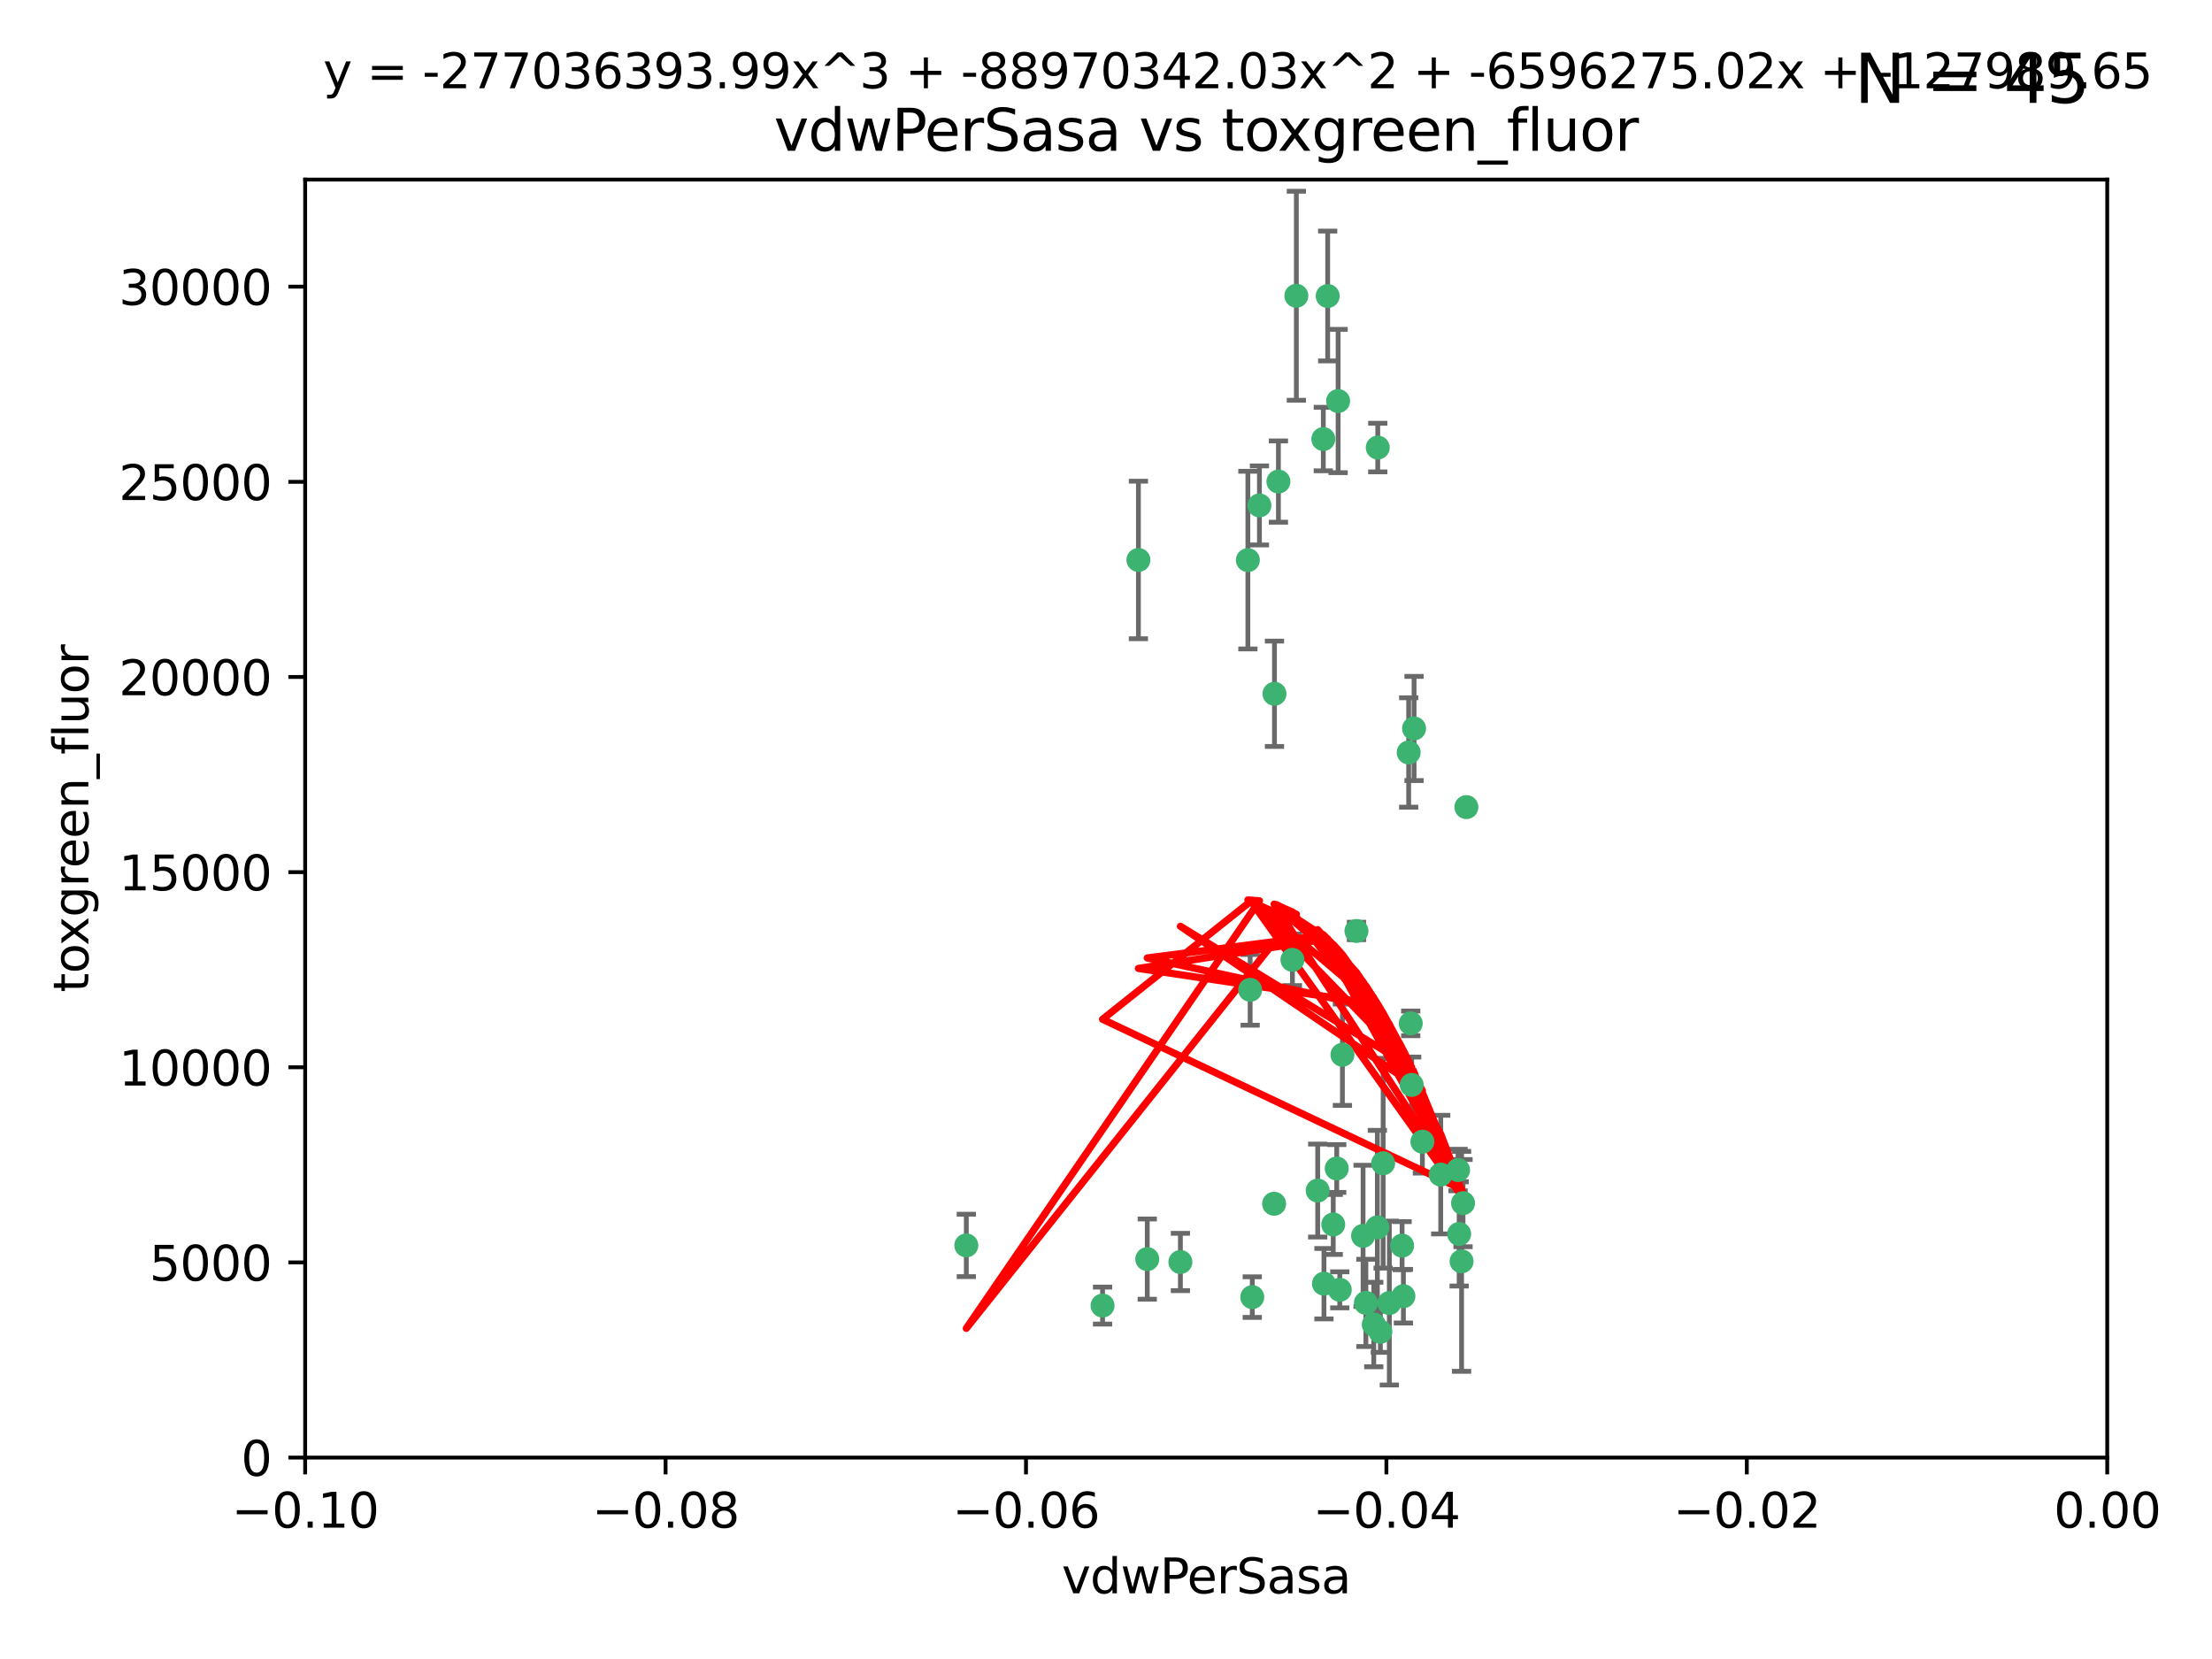 <?xml version="1.0" encoding="utf-8" standalone="no"?>
<!DOCTYPE svg PUBLIC "-//W3C//DTD SVG 1.1//EN"
  "http://www.w3.org/Graphics/SVG/1.1/DTD/svg11.dtd">
<svg xmlns:xlink="http://www.w3.org/1999/xlink" width="460.8pt" height="345.6pt" viewBox="0 0 460.8 345.6" xmlns="http://www.w3.org/2000/svg" version="1.1">
 <defs>
  <style type="text/css">*{stroke-linejoin: round; stroke-linecap: butt}</style>
 </defs>
 <g id="figure_1">
  <g id="patch_1">
   <path d="M 0 345.6 
L 460.8 345.6 
L 460.8 0 
L 0 0 
z
" style="fill: #ffffff"/>
  </g>
  <g id="axes_1">
   <g id="patch_2">
    <path d="M 63.571 303.64 
L 438.975 303.64 
L 438.975 37.411 
L 63.571 37.411 
z
" style="fill: #ffffff"/>
   </g>
   <g id="PathCollection_1">
    <defs>
     <path id="m1ea6fbe2b5" d="M 0 1.118 
C 0.297 1.118 0.581 1 0.791 0.791 
C 1 0.581 1.118 0.297 1.118 0 
C 1.118 -0.297 1 -0.581 0.791 -0.791 
C 0.581 -1 0.297 -1.118 0 -1.118 
C -0.297 -1.118 -0.581 -1 -0.791 -0.791 
C -1 -0.581 -1.118 -0.297 -1.118 0 
C -1.118 0.297 -1 0.581 -0.791 0.791 
C -0.581 1 -0.297 1.118 0 1.118 
z
" style="stroke: #3cb371"/>
    </defs>
    <g clip-path="url(#pbc62db8955)">
     <use xlink:href="#m1ea6fbe2b5" x="266.318" y="100.319" style="fill: #3cb371; stroke: #3cb371"/>
     <use xlink:href="#m1ea6fbe2b5" x="270.055" y="61.614" style="fill: #3cb371; stroke: #3cb371"/>
     <use xlink:href="#m1ea6fbe2b5" x="201.3" y="259.442" style="fill: #3cb371; stroke: #3cb371"/>
     <use xlink:href="#m1ea6fbe2b5" x="262.362" y="105.288" style="fill: #3cb371; stroke: #3cb371"/>
     <use xlink:href="#m1ea6fbe2b5" x="259.956" y="116.682" style="fill: #3cb371; stroke: #3cb371"/>
     <use xlink:href="#m1ea6fbe2b5" x="275.671" y="91.463" style="fill: #3cb371; stroke: #3cb371"/>
     <use xlink:href="#m1ea6fbe2b5" x="278.755" y="83.54" style="fill: #3cb371; stroke: #3cb371"/>
     <use xlink:href="#m1ea6fbe2b5" x="292.082" y="259.488" style="fill: #3cb371; stroke: #3cb371"/>
     <use xlink:href="#m1ea6fbe2b5" x="288.137" y="242.324" style="fill: #3cb371; stroke: #3cb371"/>
     <use xlink:href="#m1ea6fbe2b5" x="287.011" y="93.237" style="fill: #3cb371; stroke: #3cb371"/>
     <use xlink:href="#m1ea6fbe2b5" x="237.152" y="116.65" style="fill: #3cb371; stroke: #3cb371"/>
     <use xlink:href="#m1ea6fbe2b5" x="276.581" y="61.664" style="fill: #3cb371; stroke: #3cb371"/>
     <use xlink:href="#m1ea6fbe2b5" x="265.497" y="144.527" style="fill: #3cb371; stroke: #3cb371"/>
     <use xlink:href="#m1ea6fbe2b5" x="269.235" y="199.958" style="fill: #3cb371; stroke: #3cb371"/>
     <use xlink:href="#m1ea6fbe2b5" x="293.454" y="156.754" style="fill: #3cb371; stroke: #3cb371"/>
     <use xlink:href="#m1ea6fbe2b5" x="279.101" y="268.694" style="fill: #3cb371; stroke: #3cb371"/>
     <use xlink:href="#m1ea6fbe2b5" x="304.776" y="250.635" style="fill: #3cb371; stroke: #3cb371"/>
     <use xlink:href="#m1ea6fbe2b5" x="265.419" y="250.767" style="fill: #3cb371; stroke: #3cb371"/>
     <use xlink:href="#m1ea6fbe2b5" x="283.953" y="257.451" style="fill: #3cb371; stroke: #3cb371"/>
     <use xlink:href="#m1ea6fbe2b5" x="296.308" y="237.838" style="fill: #3cb371; stroke: #3cb371"/>
     <use xlink:href="#m1ea6fbe2b5" x="245.899" y="262.896" style="fill: #3cb371; stroke: #3cb371"/>
     <use xlink:href="#m1ea6fbe2b5" x="294.077" y="226.007" style="fill: #3cb371; stroke: #3cb371"/>
     <use xlink:href="#m1ea6fbe2b5" x="292.357" y="270.018" style="fill: #3cb371; stroke: #3cb371"/>
     <use xlink:href="#m1ea6fbe2b5" x="275.806" y="267.417" style="fill: #3cb371; stroke: #3cb371"/>
     <use xlink:href="#m1ea6fbe2b5" x="238.994" y="262.293" style="fill: #3cb371; stroke: #3cb371"/>
     <use xlink:href="#m1ea6fbe2b5" x="287.559" y="277.431" style="fill: #3cb371; stroke: #3cb371"/>
     <use xlink:href="#m1ea6fbe2b5" x="260.869" y="270.21" style="fill: #3cb371; stroke: #3cb371"/>
     <use xlink:href="#m1ea6fbe2b5" x="229.684" y="271.976" style="fill: #3cb371; stroke: #3cb371"/>
     <use xlink:href="#m1ea6fbe2b5" x="304.475" y="262.761" style="fill: #3cb371; stroke: #3cb371"/>
     <use xlink:href="#m1ea6fbe2b5" x="274.5" y="248.016" style="fill: #3cb371; stroke: #3cb371"/>
     <use xlink:href="#m1ea6fbe2b5" x="282.577" y="193.94" style="fill: #3cb371; stroke: #3cb371"/>
     <use xlink:href="#m1ea6fbe2b5" x="286.18" y="275.924" style="fill: #3cb371; stroke: #3cb371"/>
     <use xlink:href="#m1ea6fbe2b5" x="293.884" y="213.19" style="fill: #3cb371; stroke: #3cb371"/>
     <use xlink:href="#m1ea6fbe2b5" x="260.43" y="206.203" style="fill: #3cb371; stroke: #3cb371"/>
     <use xlink:href="#m1ea6fbe2b5" x="305.473" y="168.134" style="fill: #3cb371; stroke: #3cb371"/>
     <use xlink:href="#m1ea6fbe2b5" x="289.425" y="271.445" style="fill: #3cb371; stroke: #3cb371"/>
     <use xlink:href="#m1ea6fbe2b5" x="277.739" y="255.08" style="fill: #3cb371; stroke: #3cb371"/>
     <use xlink:href="#m1ea6fbe2b5" x="279.65" y="219.726" style="fill: #3cb371; stroke: #3cb371"/>
     <use xlink:href="#m1ea6fbe2b5" x="286.929" y="255.69" style="fill: #3cb371; stroke: #3cb371"/>
     <use xlink:href="#m1ea6fbe2b5" x="284.539" y="271.416" style="fill: #3cb371; stroke: #3cb371"/>
     <use xlink:href="#m1ea6fbe2b5" x="303.97" y="257.051" style="fill: #3cb371; stroke: #3cb371"/>
     <use xlink:href="#m1ea6fbe2b5" x="278.467" y="243.416" style="fill: #3cb371; stroke: #3cb371"/>
     <use xlink:href="#m1ea6fbe2b5" x="300.13" y="244.691" style="fill: #3cb371; stroke: #3cb371"/>
     <use xlink:href="#m1ea6fbe2b5" x="303.74" y="243.742" style="fill: #3cb371; stroke: #3cb371"/>
     <use xlink:href="#m1ea6fbe2b5" x="294.577" y="151.755" style="fill: #3cb371; stroke: #3cb371"/>
    </g>
   </g>
   <g id="matplotlib.axis_1">
    <g id="xtick_1">
     <g id="line2d_1">
      <defs>
       <path id="m7bdbefea04" d="M 0 0 
L 0 3.5 
" style="stroke: #000000; stroke-width: 0.8"/>
      </defs>
      <g>
       <use xlink:href="#m7bdbefea04" x="63.571" y="303.64" style="stroke: #000000; stroke-width: 0.8"/>
      </g>
     </g>
     <g id="text_1">
      <!-- −0.10 -->
      <g transform="translate(48.249 318.238)scale(0.1 -0.1)">
       <defs>
        <path id="DejaVuSans-2212" d="M 678 2272 
L 4684 2272 
L 4684 1741 
L 678 1741 
L 678 2272 
z
" transform="scale(0.016)"/>
        <path id="DejaVuSans-30" d="M 2034 4250 
Q 1547 4250 1301 3770 
Q 1056 3291 1056 2328 
Q 1056 1369 1301 889 
Q 1547 409 2034 409 
Q 2525 409 2770 889 
Q 3016 1369 3016 2328 
Q 3016 3291 2770 3770 
Q 2525 4250 2034 4250 
z
M 2034 4750 
Q 2819 4750 3233 4129 
Q 3647 3509 3647 2328 
Q 3647 1150 3233 529 
Q 2819 -91 2034 -91 
Q 1250 -91 836 529 
Q 422 1150 422 2328 
Q 422 3509 836 4129 
Q 1250 4750 2034 4750 
z
" transform="scale(0.016)"/>
        <path id="DejaVuSans-2e" d="M 684 794 
L 1344 794 
L 1344 0 
L 684 0 
L 684 794 
z
" transform="scale(0.016)"/>
        <path id="DejaVuSans-31" d="M 794 531 
L 1825 531 
L 1825 4091 
L 703 3866 
L 703 4441 
L 1819 4666 
L 2450 4666 
L 2450 531 
L 3481 531 
L 3481 0 
L 794 0 
L 794 531 
z
" transform="scale(0.016)"/>
       </defs>
       <use xlink:href="#DejaVuSans-2212"/>
       <use xlink:href="#DejaVuSans-30" x="83.789"/>
       <use xlink:href="#DejaVuSans-2e" x="147.412"/>
       <use xlink:href="#DejaVuSans-31" x="179.199"/>
       <use xlink:href="#DejaVuSans-30" x="242.822"/>
      </g>
     </g>
    </g>
    <g id="xtick_2">
     <g id="line2d_2">
      <g>
       <use xlink:href="#m7bdbefea04" x="138.652" y="303.64" style="stroke: #000000; stroke-width: 0.8"/>
      </g>
     </g>
     <g id="text_2">
      <!-- −0.08 -->
      <g transform="translate(123.329 318.238)scale(0.1 -0.1)">
       <defs>
        <path id="DejaVuSans-38" d="M 2034 2216 
Q 1584 2216 1326 1975 
Q 1069 1734 1069 1313 
Q 1069 891 1326 650 
Q 1584 409 2034 409 
Q 2484 409 2743 651 
Q 3003 894 3003 1313 
Q 3003 1734 2745 1975 
Q 2488 2216 2034 2216 
z
M 1403 2484 
Q 997 2584 770 2862 
Q 544 3141 544 3541 
Q 544 4100 942 4425 
Q 1341 4750 2034 4750 
Q 2731 4750 3128 4425 
Q 3525 4100 3525 3541 
Q 3525 3141 3298 2862 
Q 3072 2584 2669 2484 
Q 3125 2378 3379 2068 
Q 3634 1759 3634 1313 
Q 3634 634 3220 271 
Q 2806 -91 2034 -91 
Q 1263 -91 848 271 
Q 434 634 434 1313 
Q 434 1759 690 2068 
Q 947 2378 1403 2484 
z
M 1172 3481 
Q 1172 3119 1398 2916 
Q 1625 2713 2034 2713 
Q 2441 2713 2670 2916 
Q 2900 3119 2900 3481 
Q 2900 3844 2670 4047 
Q 2441 4250 2034 4250 
Q 1625 4250 1398 4047 
Q 1172 3844 1172 3481 
z
" transform="scale(0.016)"/>
       </defs>
       <use xlink:href="#DejaVuSans-2212"/>
       <use xlink:href="#DejaVuSans-30" x="83.789"/>
       <use xlink:href="#DejaVuSans-2e" x="147.412"/>
       <use xlink:href="#DejaVuSans-30" x="179.199"/>
       <use xlink:href="#DejaVuSans-38" x="242.822"/>
      </g>
     </g>
    </g>
    <g id="xtick_3">
     <g id="line2d_3">
      <g>
       <use xlink:href="#m7bdbefea04" x="213.733" y="303.64" style="stroke: #000000; stroke-width: 0.8"/>
      </g>
     </g>
     <g id="text_3">
      <!-- −0.06 -->
      <g transform="translate(198.41 318.238)scale(0.1 -0.1)">
       <defs>
        <path id="DejaVuSans-36" d="M 2113 2584 
Q 1688 2584 1439 2293 
Q 1191 2003 1191 1497 
Q 1191 994 1439 701 
Q 1688 409 2113 409 
Q 2538 409 2786 701 
Q 3034 994 3034 1497 
Q 3034 2003 2786 2293 
Q 2538 2584 2113 2584 
z
M 3366 4563 
L 3366 3988 
Q 3128 4100 2886 4159 
Q 2644 4219 2406 4219 
Q 1781 4219 1451 3797 
Q 1122 3375 1075 2522 
Q 1259 2794 1537 2939 
Q 1816 3084 2150 3084 
Q 2853 3084 3261 2657 
Q 3669 2231 3669 1497 
Q 3669 778 3244 343 
Q 2819 -91 2113 -91 
Q 1303 -91 875 529 
Q 447 1150 447 2328 
Q 447 3434 972 4092 
Q 1497 4750 2381 4750 
Q 2619 4750 2861 4703 
Q 3103 4656 3366 4563 
z
" transform="scale(0.016)"/>
       </defs>
       <use xlink:href="#DejaVuSans-2212"/>
       <use xlink:href="#DejaVuSans-30" x="83.789"/>
       <use xlink:href="#DejaVuSans-2e" x="147.412"/>
       <use xlink:href="#DejaVuSans-30" x="179.199"/>
       <use xlink:href="#DejaVuSans-36" x="242.822"/>
      </g>
     </g>
    </g>
    <g id="xtick_4">
     <g id="line2d_4">
      <g>
       <use xlink:href="#m7bdbefea04" x="288.813" y="303.64" style="stroke: #000000; stroke-width: 0.8"/>
      </g>
     </g>
     <g id="text_4">
      <!-- −0.04 -->
      <g transform="translate(273.491 318.238)scale(0.1 -0.1)">
       <defs>
        <path id="DejaVuSans-34" d="M 2419 4116 
L 825 1625 
L 2419 1625 
L 2419 4116 
z
M 2253 4666 
L 3047 4666 
L 3047 1625 
L 3713 1625 
L 3713 1100 
L 3047 1100 
L 3047 0 
L 2419 0 
L 2419 1100 
L 313 1100 
L 313 1709 
L 2253 4666 
z
" transform="scale(0.016)"/>
       </defs>
       <use xlink:href="#DejaVuSans-2212"/>
       <use xlink:href="#DejaVuSans-30" x="83.789"/>
       <use xlink:href="#DejaVuSans-2e" x="147.412"/>
       <use xlink:href="#DejaVuSans-30" x="179.199"/>
       <use xlink:href="#DejaVuSans-34" x="242.822"/>
      </g>
     </g>
    </g>
    <g id="xtick_5">
     <g id="line2d_5">
      <g>
       <use xlink:href="#m7bdbefea04" x="363.894" y="303.64" style="stroke: #000000; stroke-width: 0.8"/>
      </g>
     </g>
     <g id="text_5">
      <!-- −0.02 -->
      <g transform="translate(348.572 318.238)scale(0.1 -0.1)">
       <defs>
        <path id="DejaVuSans-32" d="M 1228 531 
L 3431 531 
L 3431 0 
L 469 0 
L 469 531 
Q 828 903 1448 1529 
Q 2069 2156 2228 2338 
Q 2531 2678 2651 2914 
Q 2772 3150 2772 3378 
Q 2772 3750 2511 3984 
Q 2250 4219 1831 4219 
Q 1534 4219 1204 4116 
Q 875 4013 500 3803 
L 500 4441 
Q 881 4594 1212 4672 
Q 1544 4750 1819 4750 
Q 2544 4750 2975 4387 
Q 3406 4025 3406 3419 
Q 3406 3131 3298 2873 
Q 3191 2616 2906 2266 
Q 2828 2175 2409 1742 
Q 1991 1309 1228 531 
z
" transform="scale(0.016)"/>
       </defs>
       <use xlink:href="#DejaVuSans-2212"/>
       <use xlink:href="#DejaVuSans-30" x="83.789"/>
       <use xlink:href="#DejaVuSans-2e" x="147.412"/>
       <use xlink:href="#DejaVuSans-30" x="179.199"/>
       <use xlink:href="#DejaVuSans-32" x="242.822"/>
      </g>
     </g>
    </g>
    <g id="xtick_6">
     <g id="line2d_6">
      <g>
       <use xlink:href="#m7bdbefea04" x="438.975" y="303.64" style="stroke: #000000; stroke-width: 0.8"/>
      </g>
     </g>
     <g id="text_6">
      <!-- 0.00 -->
      <g transform="translate(427.842 318.238)scale(0.1 -0.1)">
       <use xlink:href="#DejaVuSans-30"/>
       <use xlink:href="#DejaVuSans-2e" x="63.623"/>
       <use xlink:href="#DejaVuSans-30" x="95.41"/>
       <use xlink:href="#DejaVuSans-30" x="159.033"/>
      </g>
     </g>
    </g>
    <g id="text_7">
     <!-- vdwPerSasa -->
     <g transform="translate(221.178 331.917)scale(0.1 -0.1)">
      <defs>
       <path id="DejaVuSans-76" d="M 191 3500 
L 800 3500 
L 1894 563 
L 2988 3500 
L 3597 3500 
L 2284 0 
L 1503 0 
L 191 3500 
z
" transform="scale(0.016)"/>
       <path id="DejaVuSans-64" d="M 2906 2969 
L 2906 4863 
L 3481 4863 
L 3481 0 
L 2906 0 
L 2906 525 
Q 2725 213 2448 61 
Q 2172 -91 1784 -91 
Q 1150 -91 751 415 
Q 353 922 353 1747 
Q 353 2572 751 3078 
Q 1150 3584 1784 3584 
Q 2172 3584 2448 3432 
Q 2725 3281 2906 2969 
z
M 947 1747 
Q 947 1113 1208 752 
Q 1469 391 1925 391 
Q 2381 391 2643 752 
Q 2906 1113 2906 1747 
Q 2906 2381 2643 2742 
Q 2381 3103 1925 3103 
Q 1469 3103 1208 2742 
Q 947 2381 947 1747 
z
" transform="scale(0.016)"/>
       <path id="DejaVuSans-77" d="M 269 3500 
L 844 3500 
L 1563 769 
L 2278 3500 
L 2956 3500 
L 3675 769 
L 4391 3500 
L 4966 3500 
L 4050 0 
L 3372 0 
L 2619 2869 
L 1863 0 
L 1184 0 
L 269 3500 
z
" transform="scale(0.016)"/>
       <path id="DejaVuSans-50" d="M 1259 4147 
L 1259 2394 
L 2053 2394 
Q 2494 2394 2734 2622 
Q 2975 2850 2975 3272 
Q 2975 3691 2734 3919 
Q 2494 4147 2053 4147 
L 1259 4147 
z
M 628 4666 
L 2053 4666 
Q 2838 4666 3239 4311 
Q 3641 3956 3641 3272 
Q 3641 2581 3239 2228 
Q 2838 1875 2053 1875 
L 1259 1875 
L 1259 0 
L 628 0 
L 628 4666 
z
" transform="scale(0.016)"/>
       <path id="DejaVuSans-65" d="M 3597 1894 
L 3597 1613 
L 953 1613 
Q 991 1019 1311 708 
Q 1631 397 2203 397 
Q 2534 397 2845 478 
Q 3156 559 3463 722 
L 3463 178 
Q 3153 47 2828 -22 
Q 2503 -91 2169 -91 
Q 1331 -91 842 396 
Q 353 884 353 1716 
Q 353 2575 817 3079 
Q 1281 3584 2069 3584 
Q 2775 3584 3186 3129 
Q 3597 2675 3597 1894 
z
M 3022 2063 
Q 3016 2534 2758 2815 
Q 2500 3097 2075 3097 
Q 1594 3097 1305 2825 
Q 1016 2553 972 2059 
L 3022 2063 
z
" transform="scale(0.016)"/>
       <path id="DejaVuSans-72" d="M 2631 2963 
Q 2534 3019 2420 3045 
Q 2306 3072 2169 3072 
Q 1681 3072 1420 2755 
Q 1159 2438 1159 1844 
L 1159 0 
L 581 0 
L 581 3500 
L 1159 3500 
L 1159 2956 
Q 1341 3275 1631 3429 
Q 1922 3584 2338 3584 
Q 2397 3584 2469 3576 
Q 2541 3569 2628 3553 
L 2631 2963 
z
" transform="scale(0.016)"/>
       <path id="DejaVuSans-53" d="M 3425 4513 
L 3425 3897 
Q 3066 4069 2747 4153 
Q 2428 4238 2131 4238 
Q 1616 4238 1336 4038 
Q 1056 3838 1056 3469 
Q 1056 3159 1242 3001 
Q 1428 2844 1947 2747 
L 2328 2669 
Q 3034 2534 3370 2195 
Q 3706 1856 3706 1288 
Q 3706 609 3251 259 
Q 2797 -91 1919 -91 
Q 1588 -91 1214 -16 
Q 841 59 441 206 
L 441 856 
Q 825 641 1194 531 
Q 1563 422 1919 422 
Q 2459 422 2753 634 
Q 3047 847 3047 1241 
Q 3047 1584 2836 1778 
Q 2625 1972 2144 2069 
L 1759 2144 
Q 1053 2284 737 2584 
Q 422 2884 422 3419 
Q 422 4038 858 4394 
Q 1294 4750 2059 4750 
Q 2388 4750 2728 4690 
Q 3069 4631 3425 4513 
z
" transform="scale(0.016)"/>
       <path id="DejaVuSans-61" d="M 2194 1759 
Q 1497 1759 1228 1600 
Q 959 1441 959 1056 
Q 959 750 1161 570 
Q 1363 391 1709 391 
Q 2188 391 2477 730 
Q 2766 1069 2766 1631 
L 2766 1759 
L 2194 1759 
z
M 3341 1997 
L 3341 0 
L 2766 0 
L 2766 531 
Q 2569 213 2275 61 
Q 1981 -91 1556 -91 
Q 1019 -91 701 211 
Q 384 513 384 1019 
Q 384 1609 779 1909 
Q 1175 2209 1959 2209 
L 2766 2209 
L 2766 2266 
Q 2766 2663 2505 2880 
Q 2244 3097 1772 3097 
Q 1472 3097 1187 3025 
Q 903 2953 641 2809 
L 641 3341 
Q 956 3463 1253 3523 
Q 1550 3584 1831 3584 
Q 2591 3584 2966 3190 
Q 3341 2797 3341 1997 
z
" transform="scale(0.016)"/>
       <path id="DejaVuSans-73" d="M 2834 3397 
L 2834 2853 
Q 2591 2978 2328 3040 
Q 2066 3103 1784 3103 
Q 1356 3103 1142 2972 
Q 928 2841 928 2578 
Q 928 2378 1081 2264 
Q 1234 2150 1697 2047 
L 1894 2003 
Q 2506 1872 2764 1633 
Q 3022 1394 3022 966 
Q 3022 478 2636 193 
Q 2250 -91 1575 -91 
Q 1294 -91 989 -36 
Q 684 19 347 128 
L 347 722 
Q 666 556 975 473 
Q 1284 391 1588 391 
Q 1994 391 2212 530 
Q 2431 669 2431 922 
Q 2431 1156 2273 1281 
Q 2116 1406 1581 1522 
L 1381 1569 
Q 847 1681 609 1914 
Q 372 2147 372 2553 
Q 372 3047 722 3315 
Q 1072 3584 1716 3584 
Q 2034 3584 2315 3537 
Q 2597 3491 2834 3397 
z
" transform="scale(0.016)"/>
      </defs>
      <use xlink:href="#DejaVuSans-76"/>
      <use xlink:href="#DejaVuSans-64" x="59.18"/>
      <use xlink:href="#DejaVuSans-77" x="122.656"/>
      <use xlink:href="#DejaVuSans-50" x="204.443"/>
      <use xlink:href="#DejaVuSans-65" x="261.121"/>
      <use xlink:href="#DejaVuSans-72" x="322.645"/>
      <use xlink:href="#DejaVuSans-53" x="363.758"/>
      <use xlink:href="#DejaVuSans-61" x="427.234"/>
      <use xlink:href="#DejaVuSans-73" x="488.514"/>
      <use xlink:href="#DejaVuSans-61" x="540.613"/>
     </g>
    </g>
   </g>
   <g id="matplotlib.axis_2">
    <g id="ytick_1">
     <g id="line2d_7">
      <defs>
       <path id="m8c6ddee718" d="M 0 0 
L -3.5 0 
" style="stroke: #000000; stroke-width: 0.8"/>
      </defs>
      <g>
       <use xlink:href="#m8c6ddee718" x="63.571" y="303.64" style="stroke: #000000; stroke-width: 0.8"/>
      </g>
     </g>
     <g id="text_8">
      <!-- 0 -->
      <g transform="translate(50.209 307.439)scale(0.1 -0.1)">
       <use xlink:href="#DejaVuSans-30"/>
      </g>
     </g>
    </g>
    <g id="ytick_2">
     <g id="line2d_8">
      <g>
       <use xlink:href="#m8c6ddee718" x="63.571" y="262.986" style="stroke: #000000; stroke-width: 0.8"/>
      </g>
     </g>
     <g id="text_9">
      <!-- 5000 -->
      <g transform="translate(31.121 266.786)scale(0.1 -0.1)">
       <defs>
        <path id="DejaVuSans-35" d="M 691 4666 
L 3169 4666 
L 3169 4134 
L 1269 4134 
L 1269 2991 
Q 1406 3038 1543 3061 
Q 1681 3084 1819 3084 
Q 2600 3084 3056 2656 
Q 3513 2228 3513 1497 
Q 3513 744 3044 326 
Q 2575 -91 1722 -91 
Q 1428 -91 1123 -41 
Q 819 9 494 109 
L 494 744 
Q 775 591 1075 516 
Q 1375 441 1709 441 
Q 2250 441 2565 725 
Q 2881 1009 2881 1497 
Q 2881 1984 2565 2268 
Q 2250 2553 1709 2553 
Q 1456 2553 1204 2497 
Q 953 2441 691 2322 
L 691 4666 
z
" transform="scale(0.016)"/>
       </defs>
       <use xlink:href="#DejaVuSans-35"/>
       <use xlink:href="#DejaVuSans-30" x="63.623"/>
       <use xlink:href="#DejaVuSans-30" x="127.246"/>
       <use xlink:href="#DejaVuSans-30" x="190.869"/>
      </g>
     </g>
    </g>
    <g id="ytick_3">
     <g id="line2d_9">
      <g>
       <use xlink:href="#m8c6ddee718" x="63.571" y="222.333" style="stroke: #000000; stroke-width: 0.8"/>
      </g>
     </g>
     <g id="text_10">
      <!-- 10000 -->
      <g transform="translate(24.759 226.132)scale(0.1 -0.1)">
       <use xlink:href="#DejaVuSans-31"/>
       <use xlink:href="#DejaVuSans-30" x="63.623"/>
       <use xlink:href="#DejaVuSans-30" x="127.246"/>
       <use xlink:href="#DejaVuSans-30" x="190.869"/>
       <use xlink:href="#DejaVuSans-30" x="254.492"/>
      </g>
     </g>
    </g>
    <g id="ytick_4">
     <g id="line2d_10">
      <g>
       <use xlink:href="#m8c6ddee718" x="63.571" y="181.679" style="stroke: #000000; stroke-width: 0.8"/>
      </g>
     </g>
     <g id="text_11">
      <!-- 15000 -->
      <g transform="translate(24.759 185.478)scale(0.1 -0.1)">
       <use xlink:href="#DejaVuSans-31"/>
       <use xlink:href="#DejaVuSans-35" x="63.623"/>
       <use xlink:href="#DejaVuSans-30" x="127.246"/>
       <use xlink:href="#DejaVuSans-30" x="190.869"/>
       <use xlink:href="#DejaVuSans-30" x="254.492"/>
      </g>
     </g>
    </g>
    <g id="ytick_5">
     <g id="line2d_11">
      <g>
       <use xlink:href="#m8c6ddee718" x="63.571" y="141.026" style="stroke: #000000; stroke-width: 0.8"/>
      </g>
     </g>
     <g id="text_12">
      <!-- 20000 -->
      <g transform="translate(24.759 144.825)scale(0.1 -0.1)">
       <use xlink:href="#DejaVuSans-32"/>
       <use xlink:href="#DejaVuSans-30" x="63.623"/>
       <use xlink:href="#DejaVuSans-30" x="127.246"/>
       <use xlink:href="#DejaVuSans-30" x="190.869"/>
       <use xlink:href="#DejaVuSans-30" x="254.492"/>
      </g>
     </g>
    </g>
    <g id="ytick_6">
     <g id="line2d_12">
      <g>
       <use xlink:href="#m8c6ddee718" x="63.571" y="100.372" style="stroke: #000000; stroke-width: 0.8"/>
      </g>
     </g>
     <g id="text_13">
      <!-- 25000 -->
      <g transform="translate(24.759 104.171)scale(0.1 -0.1)">
       <use xlink:href="#DejaVuSans-32"/>
       <use xlink:href="#DejaVuSans-35" x="63.623"/>
       <use xlink:href="#DejaVuSans-30" x="127.246"/>
       <use xlink:href="#DejaVuSans-30" x="190.869"/>
       <use xlink:href="#DejaVuSans-30" x="254.492"/>
      </g>
     </g>
    </g>
    <g id="ytick_7">
     <g id="line2d_13">
      <g>
       <use xlink:href="#m8c6ddee718" x="63.571" y="59.718" style="stroke: #000000; stroke-width: 0.8"/>
      </g>
     </g>
     <g id="text_14">
      <!-- 30000 -->
      <g transform="translate(24.759 63.518)scale(0.1 -0.1)">
       <defs>
        <path id="DejaVuSans-33" d="M 2597 2516 
Q 3050 2419 3304 2112 
Q 3559 1806 3559 1356 
Q 3559 666 3084 287 
Q 2609 -91 1734 -91 
Q 1441 -91 1130 -33 
Q 819 25 488 141 
L 488 750 
Q 750 597 1062 519 
Q 1375 441 1716 441 
Q 2309 441 2620 675 
Q 2931 909 2931 1356 
Q 2931 1769 2642 2001 
Q 2353 2234 1838 2234 
L 1294 2234 
L 1294 2753 
L 1863 2753 
Q 2328 2753 2575 2939 
Q 2822 3125 2822 3475 
Q 2822 3834 2567 4026 
Q 2313 4219 1838 4219 
Q 1578 4219 1281 4162 
Q 984 4106 628 3988 
L 628 4550 
Q 988 4650 1302 4700 
Q 1616 4750 1894 4750 
Q 2613 4750 3031 4423 
Q 3450 4097 3450 3541 
Q 3450 3153 3228 2886 
Q 3006 2619 2597 2516 
z
" transform="scale(0.016)"/>
       </defs>
       <use xlink:href="#DejaVuSans-33"/>
       <use xlink:href="#DejaVuSans-30" x="63.623"/>
       <use xlink:href="#DejaVuSans-30" x="127.246"/>
       <use xlink:href="#DejaVuSans-30" x="190.869"/>
       <use xlink:href="#DejaVuSans-30" x="254.492"/>
      </g>
     </g>
    </g>
    <g id="text_15">
     <!-- toxgreen_fluor -->
     <g transform="translate(18.401 206.72)rotate(-90)scale(0.1 -0.1)">
      <defs>
       <path id="DejaVuSans-74" d="M 1172 4494 
L 1172 3500 
L 2356 3500 
L 2356 3053 
L 1172 3053 
L 1172 1153 
Q 1172 725 1289 603 
Q 1406 481 1766 481 
L 2356 481 
L 2356 0 
L 1766 0 
Q 1100 0 847 248 
Q 594 497 594 1153 
L 594 3053 
L 172 3053 
L 172 3500 
L 594 3500 
L 594 4494 
L 1172 4494 
z
" transform="scale(0.016)"/>
       <path id="DejaVuSans-6f" d="M 1959 3097 
Q 1497 3097 1228 2736 
Q 959 2375 959 1747 
Q 959 1119 1226 758 
Q 1494 397 1959 397 
Q 2419 397 2687 759 
Q 2956 1122 2956 1747 
Q 2956 2369 2687 2733 
Q 2419 3097 1959 3097 
z
M 1959 3584 
Q 2709 3584 3137 3096 
Q 3566 2609 3566 1747 
Q 3566 888 3137 398 
Q 2709 -91 1959 -91 
Q 1206 -91 779 398 
Q 353 888 353 1747 
Q 353 2609 779 3096 
Q 1206 3584 1959 3584 
z
" transform="scale(0.016)"/>
       <path id="DejaVuSans-78" d="M 3513 3500 
L 2247 1797 
L 3578 0 
L 2900 0 
L 1881 1375 
L 863 0 
L 184 0 
L 1544 1831 
L 300 3500 
L 978 3500 
L 1906 2253 
L 2834 3500 
L 3513 3500 
z
" transform="scale(0.016)"/>
       <path id="DejaVuSans-67" d="M 2906 1791 
Q 2906 2416 2648 2759 
Q 2391 3103 1925 3103 
Q 1463 3103 1205 2759 
Q 947 2416 947 1791 
Q 947 1169 1205 825 
Q 1463 481 1925 481 
Q 2391 481 2648 825 
Q 2906 1169 2906 1791 
z
M 3481 434 
Q 3481 -459 3084 -895 
Q 2688 -1331 1869 -1331 
Q 1566 -1331 1297 -1286 
Q 1028 -1241 775 -1147 
L 775 -588 
Q 1028 -725 1275 -790 
Q 1522 -856 1778 -856 
Q 2344 -856 2625 -561 
Q 2906 -266 2906 331 
L 2906 616 
Q 2728 306 2450 153 
Q 2172 0 1784 0 
Q 1141 0 747 490 
Q 353 981 353 1791 
Q 353 2603 747 3093 
Q 1141 3584 1784 3584 
Q 2172 3584 2450 3431 
Q 2728 3278 2906 2969 
L 2906 3500 
L 3481 3500 
L 3481 434 
z
" transform="scale(0.016)"/>
       <path id="DejaVuSans-6e" d="M 3513 2113 
L 3513 0 
L 2938 0 
L 2938 2094 
Q 2938 2591 2744 2837 
Q 2550 3084 2163 3084 
Q 1697 3084 1428 2787 
Q 1159 2491 1159 1978 
L 1159 0 
L 581 0 
L 581 3500 
L 1159 3500 
L 1159 2956 
Q 1366 3272 1645 3428 
Q 1925 3584 2291 3584 
Q 2894 3584 3203 3211 
Q 3513 2838 3513 2113 
z
" transform="scale(0.016)"/>
       <path id="DejaVuSans-5f" d="M 3263 -1063 
L 3263 -1509 
L -63 -1509 
L -63 -1063 
L 3263 -1063 
z
" transform="scale(0.016)"/>
       <path id="DejaVuSans-66" d="M 2375 4863 
L 2375 4384 
L 1825 4384 
Q 1516 4384 1395 4259 
Q 1275 4134 1275 3809 
L 1275 3500 
L 2222 3500 
L 2222 3053 
L 1275 3053 
L 1275 0 
L 697 0 
L 697 3053 
L 147 3053 
L 147 3500 
L 697 3500 
L 697 3744 
Q 697 4328 969 4595 
Q 1241 4863 1831 4863 
L 2375 4863 
z
" transform="scale(0.016)"/>
       <path id="DejaVuSans-6c" d="M 603 4863 
L 1178 4863 
L 1178 0 
L 603 0 
L 603 4863 
z
" transform="scale(0.016)"/>
       <path id="DejaVuSans-75" d="M 544 1381 
L 544 3500 
L 1119 3500 
L 1119 1403 
Q 1119 906 1312 657 
Q 1506 409 1894 409 
Q 2359 409 2629 706 
Q 2900 1003 2900 1516 
L 2900 3500 
L 3475 3500 
L 3475 0 
L 2900 0 
L 2900 538 
Q 2691 219 2414 64 
Q 2138 -91 1772 -91 
Q 1169 -91 856 284 
Q 544 659 544 1381 
z
M 1991 3584 
L 1991 3584 
z
" transform="scale(0.016)"/>
      </defs>
      <use xlink:href="#DejaVuSans-74"/>
      <use xlink:href="#DejaVuSans-6f" x="39.209"/>
      <use xlink:href="#DejaVuSans-78" x="97.266"/>
      <use xlink:href="#DejaVuSans-67" x="156.445"/>
      <use xlink:href="#DejaVuSans-72" x="219.922"/>
      <use xlink:href="#DejaVuSans-65" x="258.785"/>
      <use xlink:href="#DejaVuSans-65" x="320.309"/>
      <use xlink:href="#DejaVuSans-6e" x="381.832"/>
      <use xlink:href="#DejaVuSans-5f" x="445.211"/>
      <use xlink:href="#DejaVuSans-66" x="495.211"/>
      <use xlink:href="#DejaVuSans-6c" x="530.416"/>
      <use xlink:href="#DejaVuSans-75" x="558.199"/>
      <use xlink:href="#DejaVuSans-6f" x="621.578"/>
      <use xlink:href="#DejaVuSans-72" x="682.76"/>
     </g>
    </g>
   </g>
   <g id="LineCollection_1">
    <path d="M 266.318 108.787 
L 266.318 91.852 
" clip-path="url(#pbc62db8955)" style="fill: none; stroke: #696969"/>
    <path d="M 270.055 83.38 
L 270.055 39.848 
" clip-path="url(#pbc62db8955)" style="fill: none; stroke: #696969"/>
    <path d="M 201.3 265.941 
L 201.3 252.944 
" clip-path="url(#pbc62db8955)" style="fill: none; stroke: #696969"/>
    <path d="M 262.362 113.522 
L 262.362 97.054 
" clip-path="url(#pbc62db8955)" style="fill: none; stroke: #696969"/>
    <path d="M 259.956 135.19 
L 259.956 98.175 
" clip-path="url(#pbc62db8955)" style="fill: none; stroke: #696969"/>
    <path d="M 275.671 98.075 
L 275.671 84.85 
" clip-path="url(#pbc62db8955)" style="fill: none; stroke: #696969"/>
    <path d="M 278.755 98.468 
L 278.755 68.613 
" clip-path="url(#pbc62db8955)" style="fill: none; stroke: #696969"/>
    <path d="M 292.082 264.487 
L 292.082 254.489 
" clip-path="url(#pbc62db8955)" style="fill: none; stroke: #696969"/>
    <path d="M 288.137 264.166 
L 288.137 220.481 
" clip-path="url(#pbc62db8955)" style="fill: none; stroke: #696969"/>
    <path d="M 287.011 98.3 
L 287.011 88.175 
" clip-path="url(#pbc62db8955)" style="fill: none; stroke: #696969"/>
    <path d="M 237.152 133.058 
L 237.152 100.243 
" clip-path="url(#pbc62db8955)" style="fill: none; stroke: #696969"/>
    <path d="M 276.581 75.185 
L 276.581 48.142 
" clip-path="url(#pbc62db8955)" style="fill: none; stroke: #696969"/>
    <path d="M 265.497 155.498 
L 265.497 133.556 
" clip-path="url(#pbc62db8955)" style="fill: none; stroke: #696969"/>
    <path d="M 269.235 205.31 
L 269.235 194.605 
" clip-path="url(#pbc62db8955)" style="fill: none; stroke: #696969"/>
    <path d="M 293.454 168.148 
L 293.454 145.359 
" clip-path="url(#pbc62db8955)" style="fill: none; stroke: #696969"/>
    <path d="M 279.101 272.448 
L 279.101 264.94 
" clip-path="url(#pbc62db8955)" style="fill: none; stroke: #696969"/>
    <path d="M 304.776 259.717 
L 304.776 241.553 
" clip-path="url(#pbc62db8955)" style="fill: none; stroke: #696969"/>
    <path d="M 265.419 251.458 
L 265.419 250.077 
" clip-path="url(#pbc62db8955)" style="fill: none; stroke: #696969"/>
    <path d="M 283.953 272.157 
L 283.953 242.746 
" clip-path="url(#pbc62db8955)" style="fill: none; stroke: #696969"/>
    <path d="M 296.308 244.374 
L 296.308 231.301 
" clip-path="url(#pbc62db8955)" style="fill: none; stroke: #696969"/>
    <path d="M 245.899 268.864 
L 245.899 256.927 
" clip-path="url(#pbc62db8955)" style="fill: none; stroke: #696969"/>
    <path d="M 294.077 231.811 
L 294.077 220.203 
" clip-path="url(#pbc62db8955)" style="fill: none; stroke: #696969"/>
    <path d="M 292.357 275.607 
L 292.357 264.429 
" clip-path="url(#pbc62db8955)" style="fill: none; stroke: #696969"/>
    <path d="M 275.806 274.752 
L 275.806 260.081 
" clip-path="url(#pbc62db8955)" style="fill: none; stroke: #696969"/>
    <path d="M 238.994 270.647 
L 238.994 253.939 
" clip-path="url(#pbc62db8955)" style="fill: none; stroke: #696969"/>
    <path d="M 287.559 281.719 
L 287.559 273.143 
" clip-path="url(#pbc62db8955)" style="fill: none; stroke: #696969"/>
    <path d="M 260.869 274.44 
L 260.869 265.981 
" clip-path="url(#pbc62db8955)" style="fill: none; stroke: #696969"/>
    <path d="M 229.684 275.827 
L 229.684 268.125 
" clip-path="url(#pbc62db8955)" style="fill: none; stroke: #696969"/>
    <path d="M 304.475 285.673 
L 304.475 239.849 
" clip-path="url(#pbc62db8955)" style="fill: none; stroke: #696969"/>
    <path d="M 274.5 257.7 
L 274.5 238.331 
" clip-path="url(#pbc62db8955)" style="fill: none; stroke: #696969"/>
    <path d="M 282.577 195.758 
L 282.577 192.122 
" clip-path="url(#pbc62db8955)" style="fill: none; stroke: #696969"/>
    <path d="M 286.18 284.727 
L 286.18 267.12 
" clip-path="url(#pbc62db8955)" style="fill: none; stroke: #696969"/>
    <path d="M 293.884 215.762 
L 293.884 210.618 
" clip-path="url(#pbc62db8955)" style="fill: none; stroke: #696969"/>
    <path d="M 260.43 213.569 
L 260.43 198.836 
" clip-path="url(#pbc62db8955)" style="fill: none; stroke: #696969"/>
    <path d="M 305.473 168.892 
L 305.473 167.376 
" clip-path="url(#pbc62db8955)" style="fill: none; stroke: #696969"/>
    <path d="M 289.425 288.513 
L 289.425 254.376 
" clip-path="url(#pbc62db8955)" style="fill: none; stroke: #696969"/>
    <path d="M 277.739 261.323 
L 277.739 248.837 
" clip-path="url(#pbc62db8955)" style="fill: none; stroke: #696969"/>
    <path d="M 279.65 230.277 
L 279.65 209.176 
" clip-path="url(#pbc62db8955)" style="fill: none; stroke: #696969"/>
    <path d="M 286.929 275.904 
L 286.929 235.477 
" clip-path="url(#pbc62db8955)" style="fill: none; stroke: #696969"/>
    <path d="M 284.539 280.503 
L 284.539 262.329 
" clip-path="url(#pbc62db8955)" style="fill: none; stroke: #696969"/>
    <path d="M 303.97 267.904 
L 303.97 246.198 
" clip-path="url(#pbc62db8955)" style="fill: none; stroke: #696969"/>
    <path d="M 278.467 248.392 
L 278.467 238.44 
" clip-path="url(#pbc62db8955)" style="fill: none; stroke: #696969"/>
    <path d="M 300.13 257.049 
L 300.13 232.333 
" clip-path="url(#pbc62db8955)" style="fill: none; stroke: #696969"/>
    <path d="M 303.74 248.063 
L 303.74 239.42 
" clip-path="url(#pbc62db8955)" style="fill: none; stroke: #696969"/>
    <path d="M 294.577 162.606 
L 294.577 140.905 
" clip-path="url(#pbc62db8955)" style="fill: none; stroke: #696969"/>
   </g>
   <g id="line2d_14">
    <defs>
     <path id="mc378635826" d="M 2 0 
L -2 -0 
" style="stroke: #696969"/>
    </defs>
    <g clip-path="url(#pbc62db8955)">
     <use xlink:href="#mc378635826" x="266.318" y="108.787" style="fill: #696969; stroke: #696969"/>
     <use xlink:href="#mc378635826" x="270.055" y="83.38" style="fill: #696969; stroke: #696969"/>
     <use xlink:href="#mc378635826" x="201.3" y="265.941" style="fill: #696969; stroke: #696969"/>
     <use xlink:href="#mc378635826" x="262.362" y="113.522" style="fill: #696969; stroke: #696969"/>
     <use xlink:href="#mc378635826" x="259.956" y="135.19" style="fill: #696969; stroke: #696969"/>
     <use xlink:href="#mc378635826" x="275.671" y="98.075" style="fill: #696969; stroke: #696969"/>
     <use xlink:href="#mc378635826" x="278.755" y="98.468" style="fill: #696969; stroke: #696969"/>
     <use xlink:href="#mc378635826" x="292.082" y="264.487" style="fill: #696969; stroke: #696969"/>
     <use xlink:href="#mc378635826" x="288.137" y="264.166" style="fill: #696969; stroke: #696969"/>
     <use xlink:href="#mc378635826" x="287.011" y="98.3" style="fill: #696969; stroke: #696969"/>
     <use xlink:href="#mc378635826" x="237.152" y="133.058" style="fill: #696969; stroke: #696969"/>
     <use xlink:href="#mc378635826" x="276.581" y="75.185" style="fill: #696969; stroke: #696969"/>
     <use xlink:href="#mc378635826" x="265.497" y="155.498" style="fill: #696969; stroke: #696969"/>
     <use xlink:href="#mc378635826" x="269.235" y="205.31" style="fill: #696969; stroke: #696969"/>
     <use xlink:href="#mc378635826" x="293.454" y="168.148" style="fill: #696969; stroke: #696969"/>
     <use xlink:href="#mc378635826" x="279.101" y="272.448" style="fill: #696969; stroke: #696969"/>
     <use xlink:href="#mc378635826" x="304.776" y="259.717" style="fill: #696969; stroke: #696969"/>
     <use xlink:href="#mc378635826" x="265.419" y="251.458" style="fill: #696969; stroke: #696969"/>
     <use xlink:href="#mc378635826" x="283.953" y="272.157" style="fill: #696969; stroke: #696969"/>
     <use xlink:href="#mc378635826" x="296.308" y="244.374" style="fill: #696969; stroke: #696969"/>
     <use xlink:href="#mc378635826" x="245.899" y="268.864" style="fill: #696969; stroke: #696969"/>
     <use xlink:href="#mc378635826" x="294.077" y="231.811" style="fill: #696969; stroke: #696969"/>
     <use xlink:href="#mc378635826" x="292.357" y="275.607" style="fill: #696969; stroke: #696969"/>
     <use xlink:href="#mc378635826" x="275.806" y="274.752" style="fill: #696969; stroke: #696969"/>
     <use xlink:href="#mc378635826" x="238.994" y="270.647" style="fill: #696969; stroke: #696969"/>
     <use xlink:href="#mc378635826" x="287.559" y="281.719" style="fill: #696969; stroke: #696969"/>
     <use xlink:href="#mc378635826" x="260.869" y="274.44" style="fill: #696969; stroke: #696969"/>
     <use xlink:href="#mc378635826" x="229.684" y="275.827" style="fill: #696969; stroke: #696969"/>
     <use xlink:href="#mc378635826" x="304.475" y="285.673" style="fill: #696969; stroke: #696969"/>
     <use xlink:href="#mc378635826" x="274.5" y="257.7" style="fill: #696969; stroke: #696969"/>
     <use xlink:href="#mc378635826" x="282.577" y="195.758" style="fill: #696969; stroke: #696969"/>
     <use xlink:href="#mc378635826" x="286.18" y="284.727" style="fill: #696969; stroke: #696969"/>
     <use xlink:href="#mc378635826" x="293.884" y="215.762" style="fill: #696969; stroke: #696969"/>
     <use xlink:href="#mc378635826" x="260.43" y="213.569" style="fill: #696969; stroke: #696969"/>
     <use xlink:href="#mc378635826" x="305.473" y="168.892" style="fill: #696969; stroke: #696969"/>
     <use xlink:href="#mc378635826" x="289.425" y="288.513" style="fill: #696969; stroke: #696969"/>
     <use xlink:href="#mc378635826" x="277.739" y="261.323" style="fill: #696969; stroke: #696969"/>
     <use xlink:href="#mc378635826" x="279.65" y="230.277" style="fill: #696969; stroke: #696969"/>
     <use xlink:href="#mc378635826" x="286.929" y="275.904" style="fill: #696969; stroke: #696969"/>
     <use xlink:href="#mc378635826" x="284.539" y="280.503" style="fill: #696969; stroke: #696969"/>
     <use xlink:href="#mc378635826" x="303.97" y="267.904" style="fill: #696969; stroke: #696969"/>
     <use xlink:href="#mc378635826" x="278.467" y="248.392" style="fill: #696969; stroke: #696969"/>
     <use xlink:href="#mc378635826" x="300.13" y="257.049" style="fill: #696969; stroke: #696969"/>
     <use xlink:href="#mc378635826" x="303.74" y="248.063" style="fill: #696969; stroke: #696969"/>
     <use xlink:href="#mc378635826" x="294.577" y="162.606" style="fill: #696969; stroke: #696969"/>
    </g>
   </g>
   <g id="line2d_15">
    <g clip-path="url(#pbc62db8955)">
     <use xlink:href="#mc378635826" x="266.318" y="91.852" style="fill: #696969; stroke: #696969"/>
     <use xlink:href="#mc378635826" x="270.055" y="39.848" style="fill: #696969; stroke: #696969"/>
     <use xlink:href="#mc378635826" x="201.3" y="252.944" style="fill: #696969; stroke: #696969"/>
     <use xlink:href="#mc378635826" x="262.362" y="97.054" style="fill: #696969; stroke: #696969"/>
     <use xlink:href="#mc378635826" x="259.956" y="98.175" style="fill: #696969; stroke: #696969"/>
     <use xlink:href="#mc378635826" x="275.671" y="84.85" style="fill: #696969; stroke: #696969"/>
     <use xlink:href="#mc378635826" x="278.755" y="68.613" style="fill: #696969; stroke: #696969"/>
     <use xlink:href="#mc378635826" x="292.082" y="254.489" style="fill: #696969; stroke: #696969"/>
     <use xlink:href="#mc378635826" x="288.137" y="220.481" style="fill: #696969; stroke: #696969"/>
     <use xlink:href="#mc378635826" x="287.011" y="88.175" style="fill: #696969; stroke: #696969"/>
     <use xlink:href="#mc378635826" x="237.152" y="100.243" style="fill: #696969; stroke: #696969"/>
     <use xlink:href="#mc378635826" x="276.581" y="48.142" style="fill: #696969; stroke: #696969"/>
     <use xlink:href="#mc378635826" x="265.497" y="133.556" style="fill: #696969; stroke: #696969"/>
     <use xlink:href="#mc378635826" x="269.235" y="194.605" style="fill: #696969; stroke: #696969"/>
     <use xlink:href="#mc378635826" x="293.454" y="145.359" style="fill: #696969; stroke: #696969"/>
     <use xlink:href="#mc378635826" x="279.101" y="264.94" style="fill: #696969; stroke: #696969"/>
     <use xlink:href="#mc378635826" x="304.776" y="241.553" style="fill: #696969; stroke: #696969"/>
     <use xlink:href="#mc378635826" x="265.419" y="250.077" style="fill: #696969; stroke: #696969"/>
     <use xlink:href="#mc378635826" x="283.953" y="242.746" style="fill: #696969; stroke: #696969"/>
     <use xlink:href="#mc378635826" x="296.308" y="231.301" style="fill: #696969; stroke: #696969"/>
     <use xlink:href="#mc378635826" x="245.899" y="256.927" style="fill: #696969; stroke: #696969"/>
     <use xlink:href="#mc378635826" x="294.077" y="220.203" style="fill: #696969; stroke: #696969"/>
     <use xlink:href="#mc378635826" x="292.357" y="264.429" style="fill: #696969; stroke: #696969"/>
     <use xlink:href="#mc378635826" x="275.806" y="260.081" style="fill: #696969; stroke: #696969"/>
     <use xlink:href="#mc378635826" x="238.994" y="253.939" style="fill: #696969; stroke: #696969"/>
     <use xlink:href="#mc378635826" x="287.559" y="273.143" style="fill: #696969; stroke: #696969"/>
     <use xlink:href="#mc378635826" x="260.869" y="265.981" style="fill: #696969; stroke: #696969"/>
     <use xlink:href="#mc378635826" x="229.684" y="268.125" style="fill: #696969; stroke: #696969"/>
     <use xlink:href="#mc378635826" x="304.475" y="239.849" style="fill: #696969; stroke: #696969"/>
     <use xlink:href="#mc378635826" x="274.5" y="238.331" style="fill: #696969; stroke: #696969"/>
     <use xlink:href="#mc378635826" x="282.577" y="192.122" style="fill: #696969; stroke: #696969"/>
     <use xlink:href="#mc378635826" x="286.18" y="267.12" style="fill: #696969; stroke: #696969"/>
     <use xlink:href="#mc378635826" x="293.884" y="210.618" style="fill: #696969; stroke: #696969"/>
     <use xlink:href="#mc378635826" x="260.43" y="198.836" style="fill: #696969; stroke: #696969"/>
     <use xlink:href="#mc378635826" x="305.473" y="167.376" style="fill: #696969; stroke: #696969"/>
     <use xlink:href="#mc378635826" x="289.425" y="254.376" style="fill: #696969; stroke: #696969"/>
     <use xlink:href="#mc378635826" x="277.739" y="248.837" style="fill: #696969; stroke: #696969"/>
     <use xlink:href="#mc378635826" x="279.65" y="209.176" style="fill: #696969; stroke: #696969"/>
     <use xlink:href="#mc378635826" x="286.929" y="235.477" style="fill: #696969; stroke: #696969"/>
     <use xlink:href="#mc378635826" x="284.539" y="262.329" style="fill: #696969; stroke: #696969"/>
     <use xlink:href="#mc378635826" x="303.97" y="246.198" style="fill: #696969; stroke: #696969"/>
     <use xlink:href="#mc378635826" x="278.467" y="238.44" style="fill: #696969; stroke: #696969"/>
     <use xlink:href="#mc378635826" x="300.13" y="232.333" style="fill: #696969; stroke: #696969"/>
     <use xlink:href="#mc378635826" x="303.74" y="239.42" style="fill: #696969; stroke: #696969"/>
     <use xlink:href="#mc378635826" x="294.577" y="140.905" style="fill: #696969; stroke: #696969"/>
    </g>
   </g>
   <g id="line2d_16">
    <path d="M 266.318 188.655 
L 270.055 190.445 
L 201.3 276.721 
L 262.362 187.65 
L 259.956 187.481 
L 275.671 194.703 
L 278.755 197.855 
L 292.082 218.326 
L 288.137 211.088 
L 287.011 209.207 
L 237.152 201.739 
L 276.581 195.573 
L 265.497 188.371 
L 269.235 189.981 
L 293.454 221.079 
L 279.101 198.245 
L 304.776 248.573 
L 265.419 188.347 
L 283.953 204.502 
L 296.308 227.205 
L 245.899 192.963 
L 294.077 222.37 
L 292.357 218.868 
L 275.806 194.828 
L 238.994 199.56 
L 287.559 210.112 
L 260.869 187.506 
L 229.684 212.333 
L 304.475 247.729 
L 274.5 193.658 
L 282.577 202.579 
L 286.18 207.87 
L 293.884 221.968 
L 260.43 187.488 
L 305.473 250.548 
L 289.425 213.341 
L 277.739 196.752 
L 279.65 198.88 
L 286.929 209.072 
L 284.539 205.358 
L 303.97 246.328 
L 278.467 197.537 
L 300.13 236.25 
L 303.74 245.698 
L 294.577 223.425 
" clip-path="url(#pbc62db8955)" style="fill: none; stroke: #ff0000; stroke-width: 1.5; stroke-linecap: square"/>
   </g>
   <g id="line2d_17">
    <defs>
     <path id="mfd7ca430dc" d="M 0 2 
C 0.53 2 1.039 1.789 1.414 1.414 
C 1.789 1.039 2 0.53 2 0 
C 2 -0.53 1.789 -1.039 1.414 -1.414 
C 1.039 -1.789 0.53 -2 0 -2 
C -0.53 -2 -1.039 -1.789 -1.414 -1.414 
C -1.789 -1.039 -2 -0.53 -2 0 
C -2 0.53 -1.789 1.039 -1.414 1.414 
C -1.039 1.789 -0.53 2 0 2 
z
" style="stroke: #3cb371"/>
    </defs>
    <g clip-path="url(#pbc62db8955)">
     <use xlink:href="#mfd7ca430dc" x="266.318" y="100.319" style="fill: #3cb371; stroke: #3cb371"/>
     <use xlink:href="#mfd7ca430dc" x="270.055" y="61.614" style="fill: #3cb371; stroke: #3cb371"/>
     <use xlink:href="#mfd7ca430dc" x="201.3" y="259.442" style="fill: #3cb371; stroke: #3cb371"/>
     <use xlink:href="#mfd7ca430dc" x="262.362" y="105.288" style="fill: #3cb371; stroke: #3cb371"/>
     <use xlink:href="#mfd7ca430dc" x="259.956" y="116.682" style="fill: #3cb371; stroke: #3cb371"/>
     <use xlink:href="#mfd7ca430dc" x="275.671" y="91.463" style="fill: #3cb371; stroke: #3cb371"/>
     <use xlink:href="#mfd7ca430dc" x="278.755" y="83.54" style="fill: #3cb371; stroke: #3cb371"/>
     <use xlink:href="#mfd7ca430dc" x="292.082" y="259.488" style="fill: #3cb371; stroke: #3cb371"/>
     <use xlink:href="#mfd7ca430dc" x="288.137" y="242.324" style="fill: #3cb371; stroke: #3cb371"/>
     <use xlink:href="#mfd7ca430dc" x="287.011" y="93.237" style="fill: #3cb371; stroke: #3cb371"/>
     <use xlink:href="#mfd7ca430dc" x="237.152" y="116.65" style="fill: #3cb371; stroke: #3cb371"/>
     <use xlink:href="#mfd7ca430dc" x="276.581" y="61.664" style="fill: #3cb371; stroke: #3cb371"/>
     <use xlink:href="#mfd7ca430dc" x="265.497" y="144.527" style="fill: #3cb371; stroke: #3cb371"/>
     <use xlink:href="#mfd7ca430dc" x="269.235" y="199.958" style="fill: #3cb371; stroke: #3cb371"/>
     <use xlink:href="#mfd7ca430dc" x="293.454" y="156.754" style="fill: #3cb371; stroke: #3cb371"/>
     <use xlink:href="#mfd7ca430dc" x="279.101" y="268.694" style="fill: #3cb371; stroke: #3cb371"/>
     <use xlink:href="#mfd7ca430dc" x="304.776" y="250.635" style="fill: #3cb371; stroke: #3cb371"/>
     <use xlink:href="#mfd7ca430dc" x="265.419" y="250.767" style="fill: #3cb371; stroke: #3cb371"/>
     <use xlink:href="#mfd7ca430dc" x="283.953" y="257.451" style="fill: #3cb371; stroke: #3cb371"/>
     <use xlink:href="#mfd7ca430dc" x="296.308" y="237.838" style="fill: #3cb371; stroke: #3cb371"/>
     <use xlink:href="#mfd7ca430dc" x="245.899" y="262.896" style="fill: #3cb371; stroke: #3cb371"/>
     <use xlink:href="#mfd7ca430dc" x="294.077" y="226.007" style="fill: #3cb371; stroke: #3cb371"/>
     <use xlink:href="#mfd7ca430dc" x="292.357" y="270.018" style="fill: #3cb371; stroke: #3cb371"/>
     <use xlink:href="#mfd7ca430dc" x="275.806" y="267.417" style="fill: #3cb371; stroke: #3cb371"/>
     <use xlink:href="#mfd7ca430dc" x="238.994" y="262.293" style="fill: #3cb371; stroke: #3cb371"/>
     <use xlink:href="#mfd7ca430dc" x="287.559" y="277.431" style="fill: #3cb371; stroke: #3cb371"/>
     <use xlink:href="#mfd7ca430dc" x="260.869" y="270.21" style="fill: #3cb371; stroke: #3cb371"/>
     <use xlink:href="#mfd7ca430dc" x="229.684" y="271.976" style="fill: #3cb371; stroke: #3cb371"/>
     <use xlink:href="#mfd7ca430dc" x="304.475" y="262.761" style="fill: #3cb371; stroke: #3cb371"/>
     <use xlink:href="#mfd7ca430dc" x="274.5" y="248.016" style="fill: #3cb371; stroke: #3cb371"/>
     <use xlink:href="#mfd7ca430dc" x="282.577" y="193.94" style="fill: #3cb371; stroke: #3cb371"/>
     <use xlink:href="#mfd7ca430dc" x="286.18" y="275.924" style="fill: #3cb371; stroke: #3cb371"/>
     <use xlink:href="#mfd7ca430dc" x="293.884" y="213.19" style="fill: #3cb371; stroke: #3cb371"/>
     <use xlink:href="#mfd7ca430dc" x="260.43" y="206.203" style="fill: #3cb371; stroke: #3cb371"/>
     <use xlink:href="#mfd7ca430dc" x="305.473" y="168.134" style="fill: #3cb371; stroke: #3cb371"/>
     <use xlink:href="#mfd7ca430dc" x="289.425" y="271.445" style="fill: #3cb371; stroke: #3cb371"/>
     <use xlink:href="#mfd7ca430dc" x="277.739" y="255.08" style="fill: #3cb371; stroke: #3cb371"/>
     <use xlink:href="#mfd7ca430dc" x="279.65" y="219.726" style="fill: #3cb371; stroke: #3cb371"/>
     <use xlink:href="#mfd7ca430dc" x="286.929" y="255.69" style="fill: #3cb371; stroke: #3cb371"/>
     <use xlink:href="#mfd7ca430dc" x="284.539" y="271.416" style="fill: #3cb371; stroke: #3cb371"/>
     <use xlink:href="#mfd7ca430dc" x="303.97" y="257.051" style="fill: #3cb371; stroke: #3cb371"/>
     <use xlink:href="#mfd7ca430dc" x="278.467" y="243.416" style="fill: #3cb371; stroke: #3cb371"/>
     <use xlink:href="#mfd7ca430dc" x="300.13" y="244.691" style="fill: #3cb371; stroke: #3cb371"/>
     <use xlink:href="#mfd7ca430dc" x="303.74" y="243.742" style="fill: #3cb371; stroke: #3cb371"/>
     <use xlink:href="#mfd7ca430dc" x="294.577" y="151.755" style="fill: #3cb371; stroke: #3cb371"/>
    </g>
   </g>
   <g id="patch_3">
    <path d="M 63.571 303.64 
L 63.571 37.411 
" style="fill: none; stroke: #000000; stroke-width: 0.8; stroke-linejoin: miter; stroke-linecap: square"/>
   </g>
   <g id="patch_4">
    <path d="M 438.975 303.64 
L 438.975 37.411 
" style="fill: none; stroke: #000000; stroke-width: 0.8; stroke-linejoin: miter; stroke-linecap: square"/>
   </g>
   <g id="patch_5">
    <path d="M 63.571 303.64 
L 438.975 303.64 
" style="fill: none; stroke: #000000; stroke-width: 0.8; stroke-linejoin: miter; stroke-linecap: square"/>
   </g>
   <g id="patch_6">
    <path d="M 63.571 37.411 
L 438.975 37.411 
" style="fill: none; stroke: #000000; stroke-width: 0.8; stroke-linejoin: miter; stroke-linecap: square"/>
   </g>
   <g id="text_16">
    <!-- N = 45 -->
    <g transform="translate(386.302 21.426)scale(0.14 -0.14)">
     <defs>
      <path id="DejaVuSans-4e" d="M 628 4666 
L 1478 4666 
L 3547 763 
L 3547 4666 
L 4159 4666 
L 4159 0 
L 3309 0 
L 1241 3903 
L 1241 0 
L 628 0 
L 628 4666 
z
" transform="scale(0.016)"/>
      <path id="DejaVuSans-20" transform="scale(0.016)"/>
      <path id="DejaVuSans-3d" d="M 678 2906 
L 4684 2906 
L 4684 2381 
L 678 2381 
L 678 2906 
z
M 678 1631 
L 4684 1631 
L 4684 1100 
L 678 1100 
L 678 1631 
z
" transform="scale(0.016)"/>
     </defs>
     <use xlink:href="#DejaVuSans-4e"/>
     <use xlink:href="#DejaVuSans-20" x="74.805"/>
     <use xlink:href="#DejaVuSans-3d" x="106.592"/>
     <use xlink:href="#DejaVuSans-20" x="190.381"/>
     <use xlink:href="#DejaVuSans-34" x="222.168"/>
     <use xlink:href="#DejaVuSans-35" x="285.791"/>
    </g>
   </g>
   <g id="text_17">
    <!-- y = -277036393.99x^3 + -88970342.03x^2 + -6596275.02x + -127989.65 -->
    <g transform="translate(67.325 18.387)scale(0.1 -0.1)">
     <defs>
      <path id="DejaVuSans-79" d="M 2059 -325 
Q 1816 -950 1584 -1140 
Q 1353 -1331 966 -1331 
L 506 -1331 
L 506 -850 
L 844 -850 
Q 1081 -850 1212 -737 
Q 1344 -625 1503 -206 
L 1606 56 
L 191 3500 
L 800 3500 
L 1894 763 
L 2988 3500 
L 3597 3500 
L 2059 -325 
z
" transform="scale(0.016)"/>
      <path id="DejaVuSans-2d" d="M 313 2009 
L 1997 2009 
L 1997 1497 
L 313 1497 
L 313 2009 
z
" transform="scale(0.016)"/>
      <path id="DejaVuSans-37" d="M 525 4666 
L 3525 4666 
L 3525 4397 
L 1831 0 
L 1172 0 
L 2766 4134 
L 525 4134 
L 525 4666 
z
" transform="scale(0.016)"/>
      <path id="DejaVuSans-39" d="M 703 97 
L 703 672 
Q 941 559 1184 500 
Q 1428 441 1663 441 
Q 2288 441 2617 861 
Q 2947 1281 2994 2138 
Q 2813 1869 2534 1725 
Q 2256 1581 1919 1581 
Q 1219 1581 811 2004 
Q 403 2428 403 3163 
Q 403 3881 828 4315 
Q 1253 4750 1959 4750 
Q 2769 4750 3195 4129 
Q 3622 3509 3622 2328 
Q 3622 1225 3098 567 
Q 2575 -91 1691 -91 
Q 1453 -91 1209 -44 
Q 966 3 703 97 
z
M 1959 2075 
Q 2384 2075 2632 2365 
Q 2881 2656 2881 3163 
Q 2881 3666 2632 3958 
Q 2384 4250 1959 4250 
Q 1534 4250 1286 3958 
Q 1038 3666 1038 3163 
Q 1038 2656 1286 2365 
Q 1534 2075 1959 2075 
z
" transform="scale(0.016)"/>
      <path id="DejaVuSans-5e" d="M 2988 4666 
L 4684 2925 
L 4056 2925 
L 2681 4159 
L 1306 2925 
L 678 2925 
L 2375 4666 
L 2988 4666 
z
" transform="scale(0.016)"/>
      <path id="DejaVuSans-2b" d="M 2944 4013 
L 2944 2272 
L 4684 2272 
L 4684 1741 
L 2944 1741 
L 2944 0 
L 2419 0 
L 2419 1741 
L 678 1741 
L 678 2272 
L 2419 2272 
L 2419 4013 
L 2944 4013 
z
" transform="scale(0.016)"/>
     </defs>
     <use xlink:href="#DejaVuSans-79"/>
     <use xlink:href="#DejaVuSans-20" x="59.18"/>
     <use xlink:href="#DejaVuSans-3d" x="90.967"/>
     <use xlink:href="#DejaVuSans-20" x="174.756"/>
     <use xlink:href="#DejaVuSans-2d" x="206.543"/>
     <use xlink:href="#DejaVuSans-32" x="242.627"/>
     <use xlink:href="#DejaVuSans-37" x="306.25"/>
     <use xlink:href="#DejaVuSans-37" x="369.873"/>
     <use xlink:href="#DejaVuSans-30" x="433.496"/>
     <use xlink:href="#DejaVuSans-33" x="497.119"/>
     <use xlink:href="#DejaVuSans-36" x="560.742"/>
     <use xlink:href="#DejaVuSans-33" x="624.365"/>
     <use xlink:href="#DejaVuSans-39" x="687.988"/>
     <use xlink:href="#DejaVuSans-33" x="751.611"/>
     <use xlink:href="#DejaVuSans-2e" x="815.234"/>
     <use xlink:href="#DejaVuSans-39" x="847.021"/>
     <use xlink:href="#DejaVuSans-39" x="910.645"/>
     <use xlink:href="#DejaVuSans-78" x="974.268"/>
     <use xlink:href="#DejaVuSans-5e" x="1033.447"/>
     <use xlink:href="#DejaVuSans-33" x="1117.236"/>
     <use xlink:href="#DejaVuSans-20" x="1180.859"/>
     <use xlink:href="#DejaVuSans-2b" x="1212.646"/>
     <use xlink:href="#DejaVuSans-20" x="1296.436"/>
     <use xlink:href="#DejaVuSans-2d" x="1328.223"/>
     <use xlink:href="#DejaVuSans-38" x="1364.307"/>
     <use xlink:href="#DejaVuSans-38" x="1427.93"/>
     <use xlink:href="#DejaVuSans-39" x="1491.553"/>
     <use xlink:href="#DejaVuSans-37" x="1555.176"/>
     <use xlink:href="#DejaVuSans-30" x="1618.799"/>
     <use xlink:href="#DejaVuSans-33" x="1682.422"/>
     <use xlink:href="#DejaVuSans-34" x="1746.045"/>
     <use xlink:href="#DejaVuSans-32" x="1809.668"/>
     <use xlink:href="#DejaVuSans-2e" x="1873.291"/>
     <use xlink:href="#DejaVuSans-30" x="1905.078"/>
     <use xlink:href="#DejaVuSans-33" x="1968.701"/>
     <use xlink:href="#DejaVuSans-78" x="2032.324"/>
     <use xlink:href="#DejaVuSans-5e" x="2091.504"/>
     <use xlink:href="#DejaVuSans-32" x="2175.293"/>
     <use xlink:href="#DejaVuSans-20" x="2238.916"/>
     <use xlink:href="#DejaVuSans-2b" x="2270.703"/>
     <use xlink:href="#DejaVuSans-20" x="2354.492"/>
     <use xlink:href="#DejaVuSans-2d" x="2386.279"/>
     <use xlink:href="#DejaVuSans-36" x="2422.363"/>
     <use xlink:href="#DejaVuSans-35" x="2485.986"/>
     <use xlink:href="#DejaVuSans-39" x="2549.609"/>
     <use xlink:href="#DejaVuSans-36" x="2613.232"/>
     <use xlink:href="#DejaVuSans-32" x="2676.855"/>
     <use xlink:href="#DejaVuSans-37" x="2740.479"/>
     <use xlink:href="#DejaVuSans-35" x="2804.102"/>
     <use xlink:href="#DejaVuSans-2e" x="2867.725"/>
     <use xlink:href="#DejaVuSans-30" x="2899.512"/>
     <use xlink:href="#DejaVuSans-32" x="2963.135"/>
     <use xlink:href="#DejaVuSans-78" x="3026.758"/>
     <use xlink:href="#DejaVuSans-20" x="3085.938"/>
     <use xlink:href="#DejaVuSans-2b" x="3117.725"/>
     <use xlink:href="#DejaVuSans-20" x="3201.514"/>
     <use xlink:href="#DejaVuSans-2d" x="3233.301"/>
     <use xlink:href="#DejaVuSans-31" x="3269.385"/>
     <use xlink:href="#DejaVuSans-32" x="3333.008"/>
     <use xlink:href="#DejaVuSans-37" x="3396.631"/>
     <use xlink:href="#DejaVuSans-39" x="3460.254"/>
     <use xlink:href="#DejaVuSans-38" x="3523.877"/>
     <use xlink:href="#DejaVuSans-39" x="3587.5"/>
     <use xlink:href="#DejaVuSans-2e" x="3651.123"/>
     <use xlink:href="#DejaVuSans-36" x="3682.91"/>
     <use xlink:href="#DejaVuSans-35" x="3746.533"/>
    </g>
   </g>
   <g id="text_18">
    <!-- vdwPerSasa vs toxgreen_fluor -->
    <g transform="translate(161.235 31.411)scale(0.12 -0.12)">
     <use xlink:href="#DejaVuSans-76"/>
     <use xlink:href="#DejaVuSans-64" x="59.18"/>
     <use xlink:href="#DejaVuSans-77" x="122.656"/>
     <use xlink:href="#DejaVuSans-50" x="204.443"/>
     <use xlink:href="#DejaVuSans-65" x="261.121"/>
     <use xlink:href="#DejaVuSans-72" x="322.645"/>
     <use xlink:href="#DejaVuSans-53" x="363.758"/>
     <use xlink:href="#DejaVuSans-61" x="427.234"/>
     <use xlink:href="#DejaVuSans-73" x="488.514"/>
     <use xlink:href="#DejaVuSans-61" x="540.613"/>
     <use xlink:href="#DejaVuSans-20" x="601.893"/>
     <use xlink:href="#DejaVuSans-76" x="633.68"/>
     <use xlink:href="#DejaVuSans-73" x="692.859"/>
     <use xlink:href="#DejaVuSans-20" x="744.959"/>
     <use xlink:href="#DejaVuSans-74" x="776.746"/>
     <use xlink:href="#DejaVuSans-6f" x="815.955"/>
     <use xlink:href="#DejaVuSans-78" x="874.012"/>
     <use xlink:href="#DejaVuSans-67" x="933.191"/>
     <use xlink:href="#DejaVuSans-72" x="996.668"/>
     <use xlink:href="#DejaVuSans-65" x="1035.531"/>
     <use xlink:href="#DejaVuSans-65" x="1097.055"/>
     <use xlink:href="#DejaVuSans-6e" x="1158.578"/>
     <use xlink:href="#DejaVuSans-5f" x="1221.957"/>
     <use xlink:href="#DejaVuSans-66" x="1271.957"/>
     <use xlink:href="#DejaVuSans-6c" x="1307.162"/>
     <use xlink:href="#DejaVuSans-75" x="1334.945"/>
     <use xlink:href="#DejaVuSans-6f" x="1398.324"/>
     <use xlink:href="#DejaVuSans-72" x="1459.506"/>
    </g>
   </g>
  </g>
 </g>
 <defs>
  <clipPath id="pbc62db8955">
   <rect x="63.571" y="37.411" width="375.404" height="266.229"/>
  </clipPath>
 </defs>
</svg>
